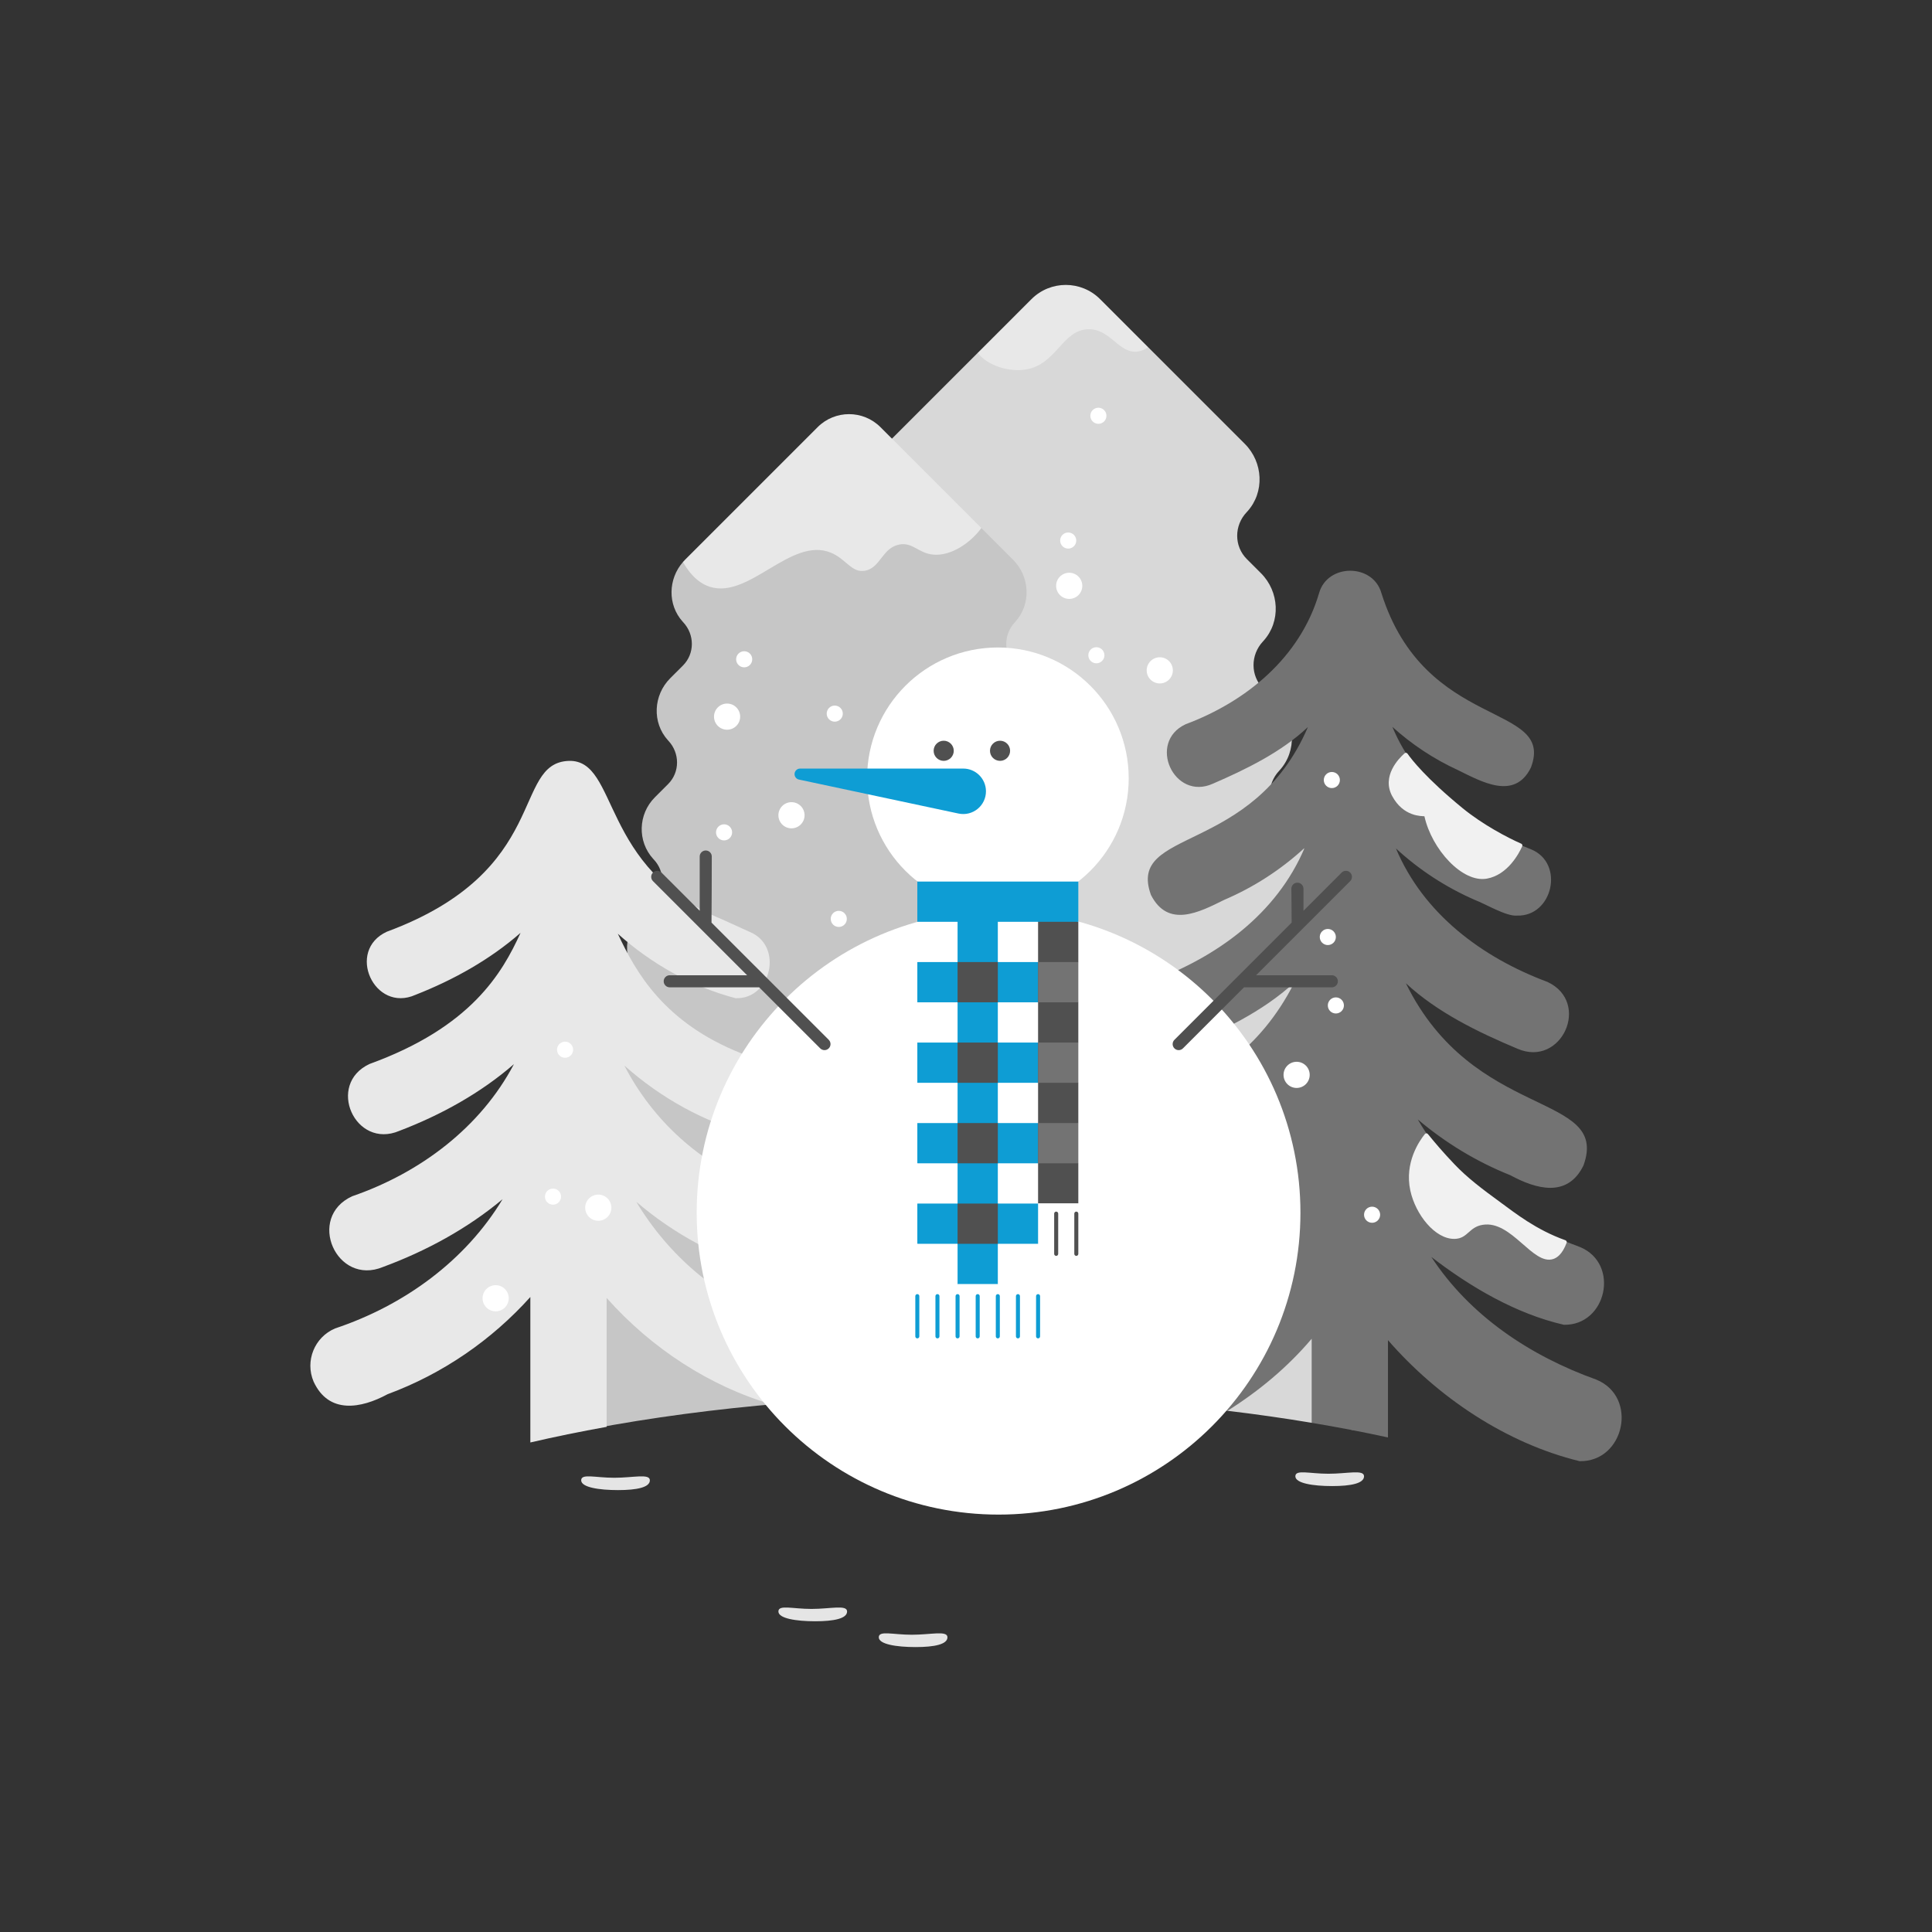 <svg width="624" height="624" xmlns="http://www.w3.org/2000/svg" xmlns:xlink="http://www.w3.org/1999/xlink" xml:space="preserve" overflow="hidden"><rect width="100%" height="100%" fill="#333333" stroke="none"/><g><path d="M436.825 461.915C437.328 460.459 438.129 459.079 439.249 457.882 439.311 457.815 439.373 457.748 439.435 457.679 445.066 451.444 444.558 441.793 438.617 435.853L433.531 430.767C429.53 426.766 429.745 420.364 433.757 416.375 434.507 415.629 435.105 414.765 436.069 414.039 441.245 410.138 442.03 402.703 437.447 398.12L428.308 388.983C424.308 384.982 424.521 378.58 428.534 374.591 429.283 373.846 429.882 372.981 430.846 372.255 436.023 368.354 436.806 360.919 432.223 356.336L423.76 347.873C419.582 343.695 419.398 336.904 423.481 332.634 423.571 332.539 423.66 332.444 423.748 332.347 429.37 326.136 429.011 316.564 423.088 310.64L418.467 306.021C414.261 301.814 414.296 295.091 418.358 290.744 418.419 290.679 418.48 290.613 418.541 290.546 424.174 284.312 423.668 274.659 417.726 268.718L413.245 264.236C409.038 260.029 409.074 253.306 413.135 248.96 413.197 248.894 413.258 248.828 413.318 248.761 418.952 242.527 418.445 232.875 412.504 226.933L408.022 222.451C403.816 218.245 403.849 211.523 407.911 207.177 407.973 207.11 408.036 207.043 408.097 206.974 413.728 200.739 413.221 191.088 407.28 185.148L402.704 180.573C398.531 176.4 398.586 169.721 402.645 165.437 402.721 165.357 402.797 165.275 402.872 165.192 408.505 158.958 407.999 149.306 402.057 143.364L370.839 112.145C366.61 112.591 350.936 95.295 343.6 95.431 335.191 95.586 321.5 113.761 315.819 113.942L286.397 143.363C280.456 149.304 279.95 158.957 285.583 165.192 285.643 165.259 285.704 165.325 285.765 165.39 289.827 169.736 289.862 176.459 285.656 180.666L278.465 187.858C273.446 192.876 273.87 200.983 279.153 205.724 279.775 206.282 280.185 206.804 280.652 207.291 284.731 211.535 284.594 218.288 280.432 222.45L269.805 233.078C265.296 237.587 267.236 244.981 273.198 247.244 274.711 247.819 275.136 249.114 276.288 249.766 280.558 252.184 281.666 257.778 278.197 261.247L266.458 272.985C261.986 277.457 262.759 284.742 267.855 288.487 268.845 289.215 269.456 290.071 270.164 290.815 274.214 295.06 274.316 301.688 270.167 305.837L265.504 310.5C259.563 316.441 259.057 326.093 264.69 332.327 264.75 332.394 264.811 332.459 264.872 332.525 268.935 336.872 268.97 343.595 264.763 347.801L260.657 351.907C255.807 356.758 254.303 364.101 257.057 370.383 257.887 372.275 258.799 373.414 259.793 374.461 263.832 378.717 263.689 385.437 259.54 389.585L255.059 394.066C249.117 400.007 248.611 409.661 254.244 415.895 254.305 415.962 254.366 416.027 254.427 416.093 258.489 420.439 258.525 427.162 254.318 431.369L249.835 435.852C245.161 440.526 243.852 447.498 246.251 453.294 246.325 453.474 261.518 448.887 311.958 448.887 328.005 448.887 344.708 450.254 359.906 451.227 361.067 451.301 385.223 453.506 395.721 454.748 395.979 454.778 396.194 455.629 396.451 455.659 405.786 456.775 414.861 458.073 423.64 459.54 423.896 459.582 424.25 459.157 424.505 459.2 428.59 459.889 432.162 460.581 436.108 461.367 436.227 461.394 436.704 461.891 436.825 461.915Z" fill="#D8D8D8"/><path d="M331.36 119.337C341.305 117.679 343.102 106.493 351.51 106.337 358.846 106.202 361.492 114.641 367.76 113.487 368.864 113.284 369.89 112.806 370.839 112.148L355.306 96.615C349.187 90.496 339.266 90.496 333.147 96.615L315.818 113.944C318.86 118.067 325.843 120.257 331.36 119.337Z" fill="#E8E8E8"/><path d="M423.647 432.392 423.647 459.544C432.151 460.965 440.376 462.545 448.288 464.27L448.288 432.845C464.361 451.295 486.385 466.12 510.177 471.931 524.692 472.215 529.236 451.151 515.551 445.576 494.191 437.927 474.73 424.965 462.312 405.995 462.3 405.977 462.304 405.973 462.321 405.986 474.876 415.662 489.657 424.349 505.11 427.879 518.903 428.15 523.291 408.177 510.333 402.778 488.879 394.971 469.397 381.47 457.93 361.578 457.92 361.56 457.924 361.557 457.94 361.57 466.85 369.119 476.985 375.251 487.805 379.571 496.104 384.071 506.287 387.001 511.445 376.401 520.027 352.509 476.007 362.275 454.081 317.594 454.072 317.576 454.077 317.573 454.091 317.586 464.198 326.966 477.313 333.341 490.145 338.733 504.346 344.867 513.952 323.793 499.825 317.152 478.642 309.257 459.755 295.131 450.871 274.054 450.864 274.039 450.869 274.035 450.881 274.046 458.349 280.931 466.989 286.602 476.53 290.739 479.591 291.87 486.58 296.05 489.913 295.719 501.479 296.137 505.459 278.857 494.545 274.329 475.262 267.018 457.788 254.13 449.722 234.79 449.716 234.775 449.721 234.772 449.732 234.783 455.981 240.428 463.095 245.157 470.886 248.728 478.477 252.448 489.182 258.615 494.456 247.911 502.437 226.738 460.305 236.411 446.176 191.579 443.472 181.935 428.735 181.912 426.031 191.58 419.961 212.283 402.615 226.552 382.952 233.907 370.448 239.707 379.148 258.818 391.755 253.112 402.51 248.455 413.93 242.874 422.417 234.836 422.429 234.824 422.434 234.827 422.427 234.844 404.542 276.474 363.797 267.199 371.734 289.043 377.231 299.839 387.248 294.692 395.372 290.651 405.042 286.517 413.789 280.812 421.341 273.868 421.353 273.857 421.358 273.861 421.351 273.876 412.341 295.144 393.119 309.099 371.721 316.96 357.625 323.505 367.002 344.648 381.319 338.578 394.368 333.142 407.768 326.826 418.049 317.326 418.064 317.312 418.068 317.316 418.059 317.334 395.364 362.295 351.253 351.99 359.678 376.071 364.916 386.807 374.943 383.796 383.488 379.301 394.688 374.986 405.174 368.743 414.363 360.984 414.379 360.971 414.383 360.975 414.373 360.992 389.361 405.021 345.181 394.668 353.636 419.549 358.565 430.168 368.917 428.277 377.541 423.626 389.435 419.227 400.407 412.914 410.101 405.085 410.118 405.07 410.123 405.074 410.11 405.093 397.357 424.586 377.11 437.521 355.046 445.08 351.488 446.616 349.169 448.968 347.883 451.649 347.881 451.654 347.884 451.658 347.888 451.659 364.675 452.452 380.921 453.807 396.451 455.664 406.624 449.268 415.875 441.571 423.647 432.392Z" fill="#737373"/><path d="M453.645 243.309C453.945 243.045 454.372 243.097 454.601 243.424 455.888 245.264 460.606 251.378 472.41 261.037 478.801 266.265 486.832 270.529 491.317 272.483 491.649 272.628 491.796 273.013 491.647 273.343 490.652 275.537 487.013 282.581 480.21 283.787 472.311 285.186 462.426 274.321 460.06 263.637 459.25 263.55 453.314 263.875 449.66 257.137 446.155 250.674 451.784 244.952 453.645 243.309Z" fill="#F1F1F1"/><path d="M469.81 376.087C473.916 380.382 478.498 383.874 484.76 388.437 489.254 391.712 496.124 397.215 505.593 400.573 505.931 400.693 506.117 401.066 505.991 401.402 504.581 405.16 502.838 406.257 501.66 406.638 495.039 408.779 488.265 394.112 478.91 395.588 474.374 396.304 474.092 400.048 469.81 400.138 463.499 400.27 457.185 392.258 455.51 384.538 453.541 375.464 458.465 368.428 460.193 366.294 460.471 365.952 460.923 365.955 461.2 366.298 463.338 368.943 466.218 372.33 469.81 376.087Z" fill="#F1F1F1"/><path d="M360.705 448.763 356.544 444.602C352.723 440.78 352.724 434.641 356.445 430.721 356.661 430.492 356.864 430.26 357.105 429.996 361.997 424.66 361.879 416.441 356.76 411.322L351.816 406.377C347.962 402.523 347.994 396.363 351.716 392.382 351.772 392.321 351.827 392.261 351.883 392.2 357.044 386.488 356.58 377.645 351.137 372.201L347.03 368.095C343.177 364.242 343.207 358.082 346.929 354.101 346.986 354.04 347.043 353.978 347.099 353.915 352.258 348.204 351.793 339.361 346.351 333.919L342.246 329.814C338.391 325.96 338.424 319.801 342.145 315.819 342.201 315.758 342.257 315.698 342.312 315.637 347.473 309.925 347.01 301.082 341.566 295.639L337.532 291.605C333.698 287.771 333.541 281.546 337.281 277.621 337.591 277.296 337.878 276.963 338.192 276.545 342.591 270.712 341.922 262.499 336.756 257.332L332.711 253.287C328.855 249.431 328.838 243.244 332.566 239.266 332.785 239.032 332.989 238.794 333.232 238.526 338.066 233.177 337.919 225 332.821 219.901L327.89 214.97C324.035 211.116 324.068 204.957 327.789 200.975 327.845 200.914 327.901 200.854 327.956 200.793 333.117 195.081 332.654 186.238 327.211 180.795L316.958 170.542 316.958 170.542 312.14 169.922 284.248 142.773C278.643 137.167 269.553 137.167 263.947 142.773L225.429 180.322C225.198 180.554 220.804 181.272 220.59 181.516L220.59 181.516C215.786 186.993 215.558 195.324 220.499 200.793 220.554 200.854 220.61 200.914 220.667 200.975 224.388 204.957 224.42 211.116 220.566 214.97L216.459 219.077C211.016 224.52 210.553 233.362 215.714 239.073 215.769 239.134 215.825 239.195 215.881 239.255 219.602 243.238 219.635 249.397 215.78 253.251L211.506 257.525C206.075 262.957 205.796 271.729 210.973 277.404 211.03 277.466 211.087 277.527 211.145 277.588 214.867 281.518 214.859 287.669 211.031 291.496L206.889 295.638C201.446 301.081 200.983 309.925 206.144 315.636 206.199 315.697 206.255 315.758 206.311 315.818 210.033 319.8 210.064 325.959 206.211 329.813L202.104 333.92C196.661 339.363 196.197 348.206 201.358 353.917 201.414 353.978 201.469 354.038 201.525 354.099 205.247 358.081 205.279 364.24 201.425 368.094L195.068 374.451C190.354 379.165 190.716 386.786 195.66 391.258 196.154 391.704 196.464 392.092 196.815 392.458 200.555 396.364 200.465 402.551 196.641 406.375 195.272 407.743 193.885 409.131 192.559 410.456 187.393 415.622 186.724 423.835 191.123 429.669 191.437 430.086 191.724 430.419 192.034 430.745 195.774 434.67 195.617 440.894 191.783 444.729L187.749 448.763C183.95 452.562 182.586 458.013 183.856 462.903 183.857 462.907 183.861 462.909 183.864 462.909 221.445 455.25 265.604 450.836 312.851 450.836 330.184 450.836 347.102 451.431 363.433 452.561 363.438 452.562 363.441 452.556 363.439 452.551 362.744 451.183 361.839 449.897 360.705 448.763Z" fill="#C6C6C6"/><path d="M229.31 189.537C242.03 193.515 255.468 173.282 268.31 178.487 273.308 180.513 275.008 185.091 279.36 184.337 284.346 183.474 284.906 176.98 290.41 175.887 294.794 175.017 296.602 178.706 301.46 179.137 307.218 179.649 313.54 175.257 316.958 170.544L284.378 137.965C278.773 132.359 269.683 132.359 264.077 137.965L221.245 180.797C221.014 181.028 220.804 181.274 220.59 181.518 223.485 186.628 226.645 188.704 229.31 189.537Z" fill="#E8E8E8"/><path d="M195.933 419.209C210.319 435.413 229.28 447.861 249.894 453.771 252.927 453.506 255.981 453.26 259.057 453.033 267.552 448.31 268.651 433.896 257.979 429.453L251.274 426.539C251.098 426.463 250.922 426.391 250.744 426.323 231.774 419.05 215.842 405.404 205.534 388.19 205.523 388.171 205.527 388.167 205.544 388.181 217.8 398.659 232.328 406.518 247.69 410.5 260.802 410.772 264.96 391.825 252.735 386.645L245.314 383.363C245.166 383.298 245.017 383.235 244.867 383.176 225.984 375.693 210.809 361.845 201.685 344.193 201.675 344.176 201.68 344.172 201.695 344.185 213.405 354.619 227.588 362.512 242.624 366.448 255.036 366.709 259.02 348.789 247.471 343.828 247.471 343.828 239.335 340.179 239.336 340.177 214.485 330.243 205.436 314.182 199.557 301.612 199.549 301.596 199.554 301.593 199.567 301.605 210.438 311.35 223.645 318.743 237.559 322.395 249.147 322.824 253.077 305.523 242.191 301.005 242.191 301.005 233.34 296.988 233.342 296.987 193.449 280.544 200.007 245.33 183.748 245.749 165.192 246.423 178.159 281.226 124.977 300.909 111.636 307.005 120.856 327.272 134.191 321.313 146.502 316.487 158.264 309.916 168.108 301.309 168.12 301.299 168.124 301.302 168.117 301.317 162.155 314.404 152.119 331.74 119.368 343.636 105.242 350.201 114.687 371.314 128.965 365.254 142.459 360.111 155.245 353.02 165.963 343.722 165.977 343.71 165.982 343.713 165.973 343.73 155.226 364.118 135.779 378.767 113.781 386.354 98.847 393.155 108.632 415.476 123.718 409.202 137.649 404.06 150.944 396.824 162.3 387.338 162.316 387.324 162.321 387.328 162.31 387.346 150.319 407.19 130.593 421.589 108.22 429.061 101.564 431.885 98.459 439.57 101.283 446.224 106.176 456.854 116.632 454.931 125.187 450.302 143.034 443.7 158.809 432.797 171.292 418.909L171.292 465.882C171.292 465.887 171.295 465.889 171.3 465.889 179.189 464.054 187.413 462.369 195.933 460.845L195.933 419.209Z" fill="#E8E8E8"/><path d="M418.377 476.814C418.377 474.546 422.932 475.992 429.058 475.992 435.183 475.992 440.56 474.546 440.56 476.814 440.56 479.082 436.398 479.974 430.273 479.974 424.147 479.974 418.377 479.082 418.377 476.814Z" fill="#E5E5E5"/><path d="M283.827 528.814C283.827 526.545 288.382 527.992 294.508 527.992 300.633 527.992 306.01 526.545 306.01 528.814 306.01 531.082 301.848 531.974 295.723 531.974 289.597 531.974 283.827 531.082 283.827 528.814Z" fill="#E5E5E5"/><path d="M187.71 478.114C187.71 475.845 192.265 477.292 198.391 477.292 204.517 477.292 209.893 475.845 209.893 478.114 209.893 480.382 205.732 481.274 199.606 481.274 193.48 481.274 187.71 480.382 187.71 478.114Z" fill="#E5E5E5"/><path d="M251.41 520.477C251.41 518.209 255.965 519.655 262.091 519.655 268.217 519.655 273.593 518.209 273.593 520.477 273.593 522.746 269.431 523.637 263.306 523.637 257.18 523.637 251.41 522.746 251.41 520.477Z" fill="#E5E5E5"/><path d="M272.21 230.487C272.21 231.923 271.046 233.087 269.61 233.087 268.174 233.087 267.01 231.923 267.01 230.487 267.01 229.051 268.174 227.887 269.61 227.887 271.046 227.887 272.21 229.051 272.21 230.487Z" fill="#FFFFFF"/><path d="M242.96 212.937C242.96 214.373 241.796 215.537 240.36 215.537 238.924 215.537 237.76 214.373 237.76 212.937 237.76 211.501 238.924 210.337 240.36 210.337 241.796 210.337 242.96 211.501 242.96 212.937Z" fill="#FFFFFF"/><path d="M273.51 296.787C273.51 298.223 272.346 299.387 270.91 299.387 269.474 299.387 268.31 298.223 268.31 296.787 268.31 295.351 269.474 294.187 270.91 294.187 272.346 294.187 273.51 295.351 273.51 296.787Z" fill="#FFFFFF"/><path d="M236.46 268.837C236.46 270.273 235.296 271.437 233.86 271.437 232.424 271.437 231.26 270.273 231.26 268.837 231.26 267.401 232.424 266.237 233.86 266.237 235.296 266.237 236.46 267.401 236.46 268.837Z" fill="#FFFFFF"/><path d="M239.06 231.462C239.06 233.796 237.169 235.687 234.835 235.687 232.502 235.687 230.61 233.796 230.61 231.462 230.61 229.129 232.502 227.237 234.835 227.237 237.169 227.237 239.06 229.129 239.06 231.462Z" fill="#FFFFFF"/><path d="M259.86 263.312C259.86 265.646 257.969 267.537 255.635 267.537 253.302 267.537 251.41 265.646 251.41 263.312 251.41 260.979 253.302 259.087 255.635 259.087 257.969 259.087 259.86 260.979 259.86 263.312Z" fill="#FFFFFF"/><path d="M356.71 211.637C356.71 213.073 355.546 214.237 354.11 214.237 352.674 214.237 351.51 213.073 351.51 211.637 351.51 210.201 352.674 209.037 354.11 209.037 355.546 209.037 356.71 210.201 356.71 211.637Z" fill="#FFFFFF"/><path d="M357.36 134.287C357.36 135.723 356.196 136.887 354.76 136.887 353.324 136.887 352.16 135.723 352.16 134.287 352.16 132.851 353.324 131.687 354.76 131.687 356.196 131.687 357.36 132.851 357.36 134.287Z" fill="#FFFFFF"/><path d="M347.61 174.587C347.61 176.023 346.446 177.187 345.01 177.187 343.574 177.187 342.41 176.023 342.41 174.587 342.41 173.151 343.574 171.987 345.01 171.987 346.446 171.987 347.61 173.151 347.61 174.587Z" fill="#FFFFFF"/><path d="M349.56 189.212C349.56 191.546 347.669 193.437 345.335 193.437 343.002 193.437 341.11 191.546 341.11 189.212 341.11 186.879 343.002 184.987 345.335 184.987 347.669 184.987 349.56 186.879 349.56 189.212Z" fill="#FFFFFF"/><path d="M378.81 216.512C378.81 218.846 376.919 220.737 374.585 220.737 372.252 220.737 370.36 218.846 370.36 216.512 370.36 214.179 372.252 212.287 374.585 212.287 376.919 212.287 378.81 214.179 378.81 216.512Z" fill="#FFFFFF"/><path d="M185.11 339.037C185.11 340.473 183.946 341.637 182.51 341.637 181.074 341.637 179.91 340.473 179.91 339.037 179.91 337.601 181.074 336.437 182.51 336.437 183.946 336.437 185.11 337.601 185.11 339.037Z" fill="#FFFFFF"/><path d="M181.21 386.487C181.21 387.923 180.046 389.087 178.61 389.087 177.174 389.087 176.01 387.923 176.01 386.487 176.01 385.051 177.174 383.887 178.61 383.887 180.046 383.887 181.21 385.051 181.21 386.487Z" fill="#FFFFFF"/><path d="M164.31 419.312C164.31 421.646 162.419 423.537 160.085 423.537 157.752 423.537 155.86 421.646 155.86 419.312 155.86 416.979 157.752 415.087 160.085 415.087 162.419 415.087 164.31 416.979 164.31 419.312Z" fill="#FFFFFF"/><path d="M197.46 390.062C197.46 392.396 195.569 394.287 193.235 394.287 190.902 394.287 189.01 392.396 189.01 390.062 189.01 387.729 190.902 385.837 193.235 385.837 195.569 385.837 197.46 387.729 197.46 390.062Z" fill="#FFFFFF"/><path d="M432.76 251.937C432.76 253.373 431.596 254.537 430.16 254.537 428.724 254.537 427.56 253.373 427.56 251.937 427.56 250.501 428.724 249.337 430.16 249.337 431.596 249.337 432.76 250.501 432.76 251.937Z" fill="#FFFFFF"/><path d="M431.46 302.637C431.46 304.073 430.296 305.237 428.86 305.237 427.424 305.237 426.26 304.073 426.26 302.637 426.26 301.201 427.424 300.037 428.86 300.037 430.296 300.037 431.46 301.201 431.46 302.637Z" fill="#FFFFFF"/><path d="M434.06 324.737C434.06 326.173 432.896 327.337 431.46 327.337 430.024 327.337 428.86 326.173 428.86 324.737 428.86 323.301 430.024 322.137 431.46 322.137 432.896 322.137 434.06 323.301 434.06 324.737Z" fill="#FFFFFF"/><path d="M445.76 392.337C445.76 393.773 444.596 394.937 443.16 394.937 441.724 394.937 440.56 393.773 440.56 392.337 440.56 390.901 441.724 389.737 443.16 389.737 444.596 389.737 445.76 390.901 445.76 392.337Z" fill="#FFFFFF"/><path d="M423.01 347.162C423.01 349.496 421.119 351.387 418.785 351.387 416.452 351.387 414.56 349.496 414.56 347.162 414.56 344.829 416.452 342.937 418.785 342.937 421.119 342.937 423.01 344.829 423.01 347.162Z" fill="#FFFFFF"/><path d="M420.017 391.687C420.017 445.535 376.365 489.187 322.517 489.187 268.669 489.187 225.017 445.535 225.017 391.687 225.017 337.84 268.669 294.187 322.517 294.187 376.365 294.187 420.017 337.84 420.017 391.687Z" fill="#FFFFFF"/><path d="M364.551 251.374C364.551 274.708 345.635 293.624 322.301 293.624 298.966 293.624 280.051 274.708 280.051 251.374 280.051 228.04 298.966 209.124 322.301 209.124 345.635 209.124 364.551 228.04 364.551 251.374Z" fill="#FFFFFF"/><path d="M311.104 248.233 258.42 248.233C257.428 248.233 256.624 249.037 256.624 250.029L256.624 250.029C256.624 250.877 257.217 251.609 258.045 251.785L309.574 262.759C314.177 263.739 318.501 260.197 318.447 255.491L318.447 255.491C318.4 251.469 315.126 248.233 311.104 248.233Z" fill="#0E9DD4"/><path d="M308.047 242.492C308.047 244.286 306.592 245.741 304.797 245.741 303.003 245.741 301.548 244.286 301.548 242.492 301.548 240.697 303.003 239.242 304.797 239.242 306.592 239.242 308.047 240.697 308.047 242.492Z" fill="#505050"/><path d="M326.245 242.492C326.245 244.286 324.791 245.741 322.996 245.741 321.201 245.741 319.747 244.286 319.747 242.492 319.747 240.697 321.201 239.242 322.996 239.242 324.791 239.242 326.245 240.697 326.245 242.492Z" fill="#505050"/><path d="M296.278 432.275C295.92 432.275 295.628 431.985 295.628 431.625L295.628 418.625C295.628 418.266 295.92 417.975 296.278 417.975 296.637 417.975 296.928 418.266 296.928 418.625L296.928 431.625C296.928 431.985 296.637 432.275 296.278 432.275Z" fill="#0E9DD4"/><path d="M335.278 432.275C334.919 432.275 334.628 431.985 334.628 431.625L334.628 418.625C334.628 418.266 334.919 417.975 335.278 417.975 335.638 417.975 335.928 418.266 335.928 418.625L335.928 431.625C335.928 431.985 335.637 432.275 335.278 432.275Z" fill="#0E9DD4"/><path d="M322.278 432.275C321.92 432.275 321.628 431.985 321.628 431.625L321.628 418.625C321.628 418.266 321.92 417.975 322.278 417.975 322.637 417.975 322.928 418.266 322.928 418.625L322.928 431.625C322.928 431.985 322.637 432.275 322.278 432.275Z" fill="#0E9DD4"/><path d="M309.278 432.275C308.92 432.275 308.628 431.985 308.628 431.625L308.628 418.625C308.628 418.266 308.92 417.975 309.278 417.975 309.637 417.975 309.928 418.266 309.928 418.625L309.928 431.625C309.928 431.985 309.637 432.275 309.278 432.275Z" fill="#0E9DD4"/><path d="M302.778 432.275C302.42 432.275 302.128 431.985 302.128 431.625L302.128 418.625C302.128 418.266 302.42 417.975 302.778 417.975 303.137 417.975 303.428 418.266 303.428 418.625L303.428 431.625C303.428 431.985 303.137 432.275 302.778 432.275Z" fill="#0E9DD4"/><path d="M315.778 432.275C315.42 432.275 315.128 431.985 315.128 431.625L315.128 418.625C315.128 418.266 315.42 417.975 315.778 417.975 316.137 417.975 316.428 418.266 316.428 418.625L316.428 431.625C316.428 431.985 316.137 432.275 315.778 432.275Z" fill="#0E9DD4"/><path d="M328.778 432.275C328.42 432.275 328.128 431.985 328.128 431.625L328.128 418.625C328.128 418.266 328.42 417.975 328.778 417.975 329.137 417.975 329.428 418.266 329.428 418.625L329.428 431.625C329.428 431.985 329.137 432.275 328.778 432.275Z" fill="#0E9DD4"/><path d="M347.628 405.625C347.269 405.625 346.978 405.335 346.978 404.975L346.978 391.975C346.978 391.616 347.269 391.325 347.628 391.325 347.988 391.325 348.278 391.616 348.278 391.975L348.278 404.975C348.278 405.335 347.987 405.625 347.628 405.625Z" fill="#505050"/><path d="M341.128 405.625C340.769 405.625 340.478 405.335 340.478 404.975L340.478 391.975C340.478 391.616 340.769 391.325 341.128 391.325 341.488 391.325 341.778 391.616 341.778 391.975L341.778 404.975C341.778 405.335 341.487 405.625 341.128 405.625Z" fill="#505050"/><path d="M348.278 297.726 348.278 310.726C348.278 310.726 346.281 312.297 346.281 317.269 346.281 322.241 348.278 323.728 348.278 323.728L348.278 336.725C348.278 336.725 346.281 338.133 346.281 343.281 346.281 348.43 348.278 349.727 348.278 349.727L348.278 362.724C348.278 362.724 346.281 364.011 346.281 369.116 346.281 374.221 348.278 375.725 348.278 375.725L348.278 388.637 328.62 388.637 328.62 288.452C328.62 287.951 329.154 287.63 329.597 287.864L348.278 297.726Z" fill="#505050"/><path d="M296.279 284.727 296.279 297.727C296.279 297.727 298.277 299.002 298.277 303.929 298.277 308.857 296.279 310.726 296.279 310.726L296.279 323.726C296.279 323.726 298.277 325.104 298.277 330.031 298.277 334.959 296.279 336.726 296.279 336.726L296.279 349.726C296.279 349.726 298.277 351.872 298.277 356.466 298.277 361.06 296.279 362.725 296.279 362.725L296.279 375.726C296.279 375.726 298.277 377.773 298.277 382.235 298.277 386.697 296.279 388.726 296.279 388.726L296.279 401.726 309.279 414.726 322.279 414.726 335.279 401.726 335.279 388.726C335.279 388.726 333.282 386.83 333.282 382.302 333.282 377.774 335.279 375.726 335.279 375.726L335.279 362.726C335.279 362.726 333.282 361.393 333.282 356.4 333.282 351.406 335.279 349.726 335.279 349.726L335.279 336.726C335.279 336.726 333.282 335.025 333.282 330.164 333.282 325.302 335.279 323.725 335.279 323.725L335.279 310.725C335.279 310.725 333.424 308.456 333.424 304.128 333.424 299.799 335.279 297.725 335.279 297.725L348.279 297.725 348.279 284.725 296.279 284.725Z" fill="#0E9DD4"/><path d="M335.279 310.727 348.279 310.727 348.279 323.727 335.279 323.727Z" fill="#737373"/><path d="M335.278 336.727 348.278 336.727 348.278 349.727 335.278 349.727Z" fill="#737373"/><path d="M335.278 362.726 348.278 362.726 348.278 375.726 335.278 375.726Z" fill="#737373"/><path d="M296.278 297.727 309.278 297.727 309.278 310.727 296.278 310.727Z" fill="#FFFFFF"/><path d="M322.278 297.727 335.278 297.727 335.278 310.727 322.278 310.727Z" fill="#FFFFFF"/><path d="M296.279 323.727 309.279 323.727 309.279 336.727 296.279 336.727Z" fill="#FFFFFF"/><path d="M322.278 323.726 335.278 323.726 335.278 336.726 322.278 336.726Z" fill="#FFFFFF"/><path d="M296.279 349.727 309.279 349.727 309.279 362.727 296.279 362.727Z" fill="#FFFFFF"/><path d="M322.279 349.726 335.279 349.726 335.279 362.726 322.279 362.726Z" fill="#FFFFFF"/><path d="M296.278 375.726 309.278 375.726 309.278 388.726 296.278 388.726Z" fill="#FFFFFF"/><path d="M322.278 375.726 335.278 375.726 335.278 388.726 322.278 388.726Z" fill="#FFFFFF"/><path d="M296.279 401.726 309.279 401.726 309.279 414.726 296.279 414.726Z" fill="#FFFFFF"/><path d="M322.278 401.726 335.278 401.726 335.278 414.726 322.278 414.726Z" fill="#FFFFFF"/><path d="M309.279 310.727 322.279 310.727 322.279 323.727 309.279 323.727Z" fill="#505050"/><path d="M309.278 336.727 322.278 336.727 322.278 349.727 309.278 349.727Z" fill="#505050"/><path d="M309.279 362.727 322.279 362.727 322.279 375.727 309.279 375.727Z" fill="#505050"/><path d="M309.279 388.726 322.279 388.726 322.279 401.726 309.279 401.726Z" fill="#505050"/><path d="M436.089 281.827C435.327 281.065 434.093 281.065 433.332 281.827L420.992 294.167 420.992 287.037C420.992 285.96 420.119 285.087 419.042 285.087 417.965 285.087 417.092 285.96 417.092 287.037L417.178 297.981 379.313 335.845C378.552 336.606 378.552 337.841 379.313 338.603 379.694 338.983 380.193 339.174 380.692 339.174 381.191 339.174 381.69 338.983 382.071 338.603L401.786 318.887 430.16 318.887C431.237 318.887 432.11 318.014 432.11 316.937 432.11 315.86 431.237 314.987 430.16 314.987L405.686 314.987 436.089 284.584C436.851 283.823 436.851 282.588 436.089 281.827Z" fill="#505050"/><path d="M267.671 335.845 229.806 297.98C229.856 297.807 229.892 276.641 229.892 276.641 229.892 275.564 229.019 274.691 227.942 274.691 226.865 274.691 225.992 275.564 225.992 276.641L225.992 294.166 213.652 281.826C212.891 281.065 211.656 281.065 210.895 281.826 210.133 282.587 210.133 283.822 210.895 284.584L241.298 314.987 216.31 314.987C215.233 314.987 214.36 315.86 214.36 316.937 214.36 318.014 215.233 318.887 216.31 318.887L245.198 318.887 264.913 338.602C265.294 338.983 265.793 339.173 266.292 339.173 266.791 339.173 267.29 338.983 267.671 338.602 268.432 337.841 268.432 336.606 267.671 335.845Z" fill="#505050"/></g></svg>